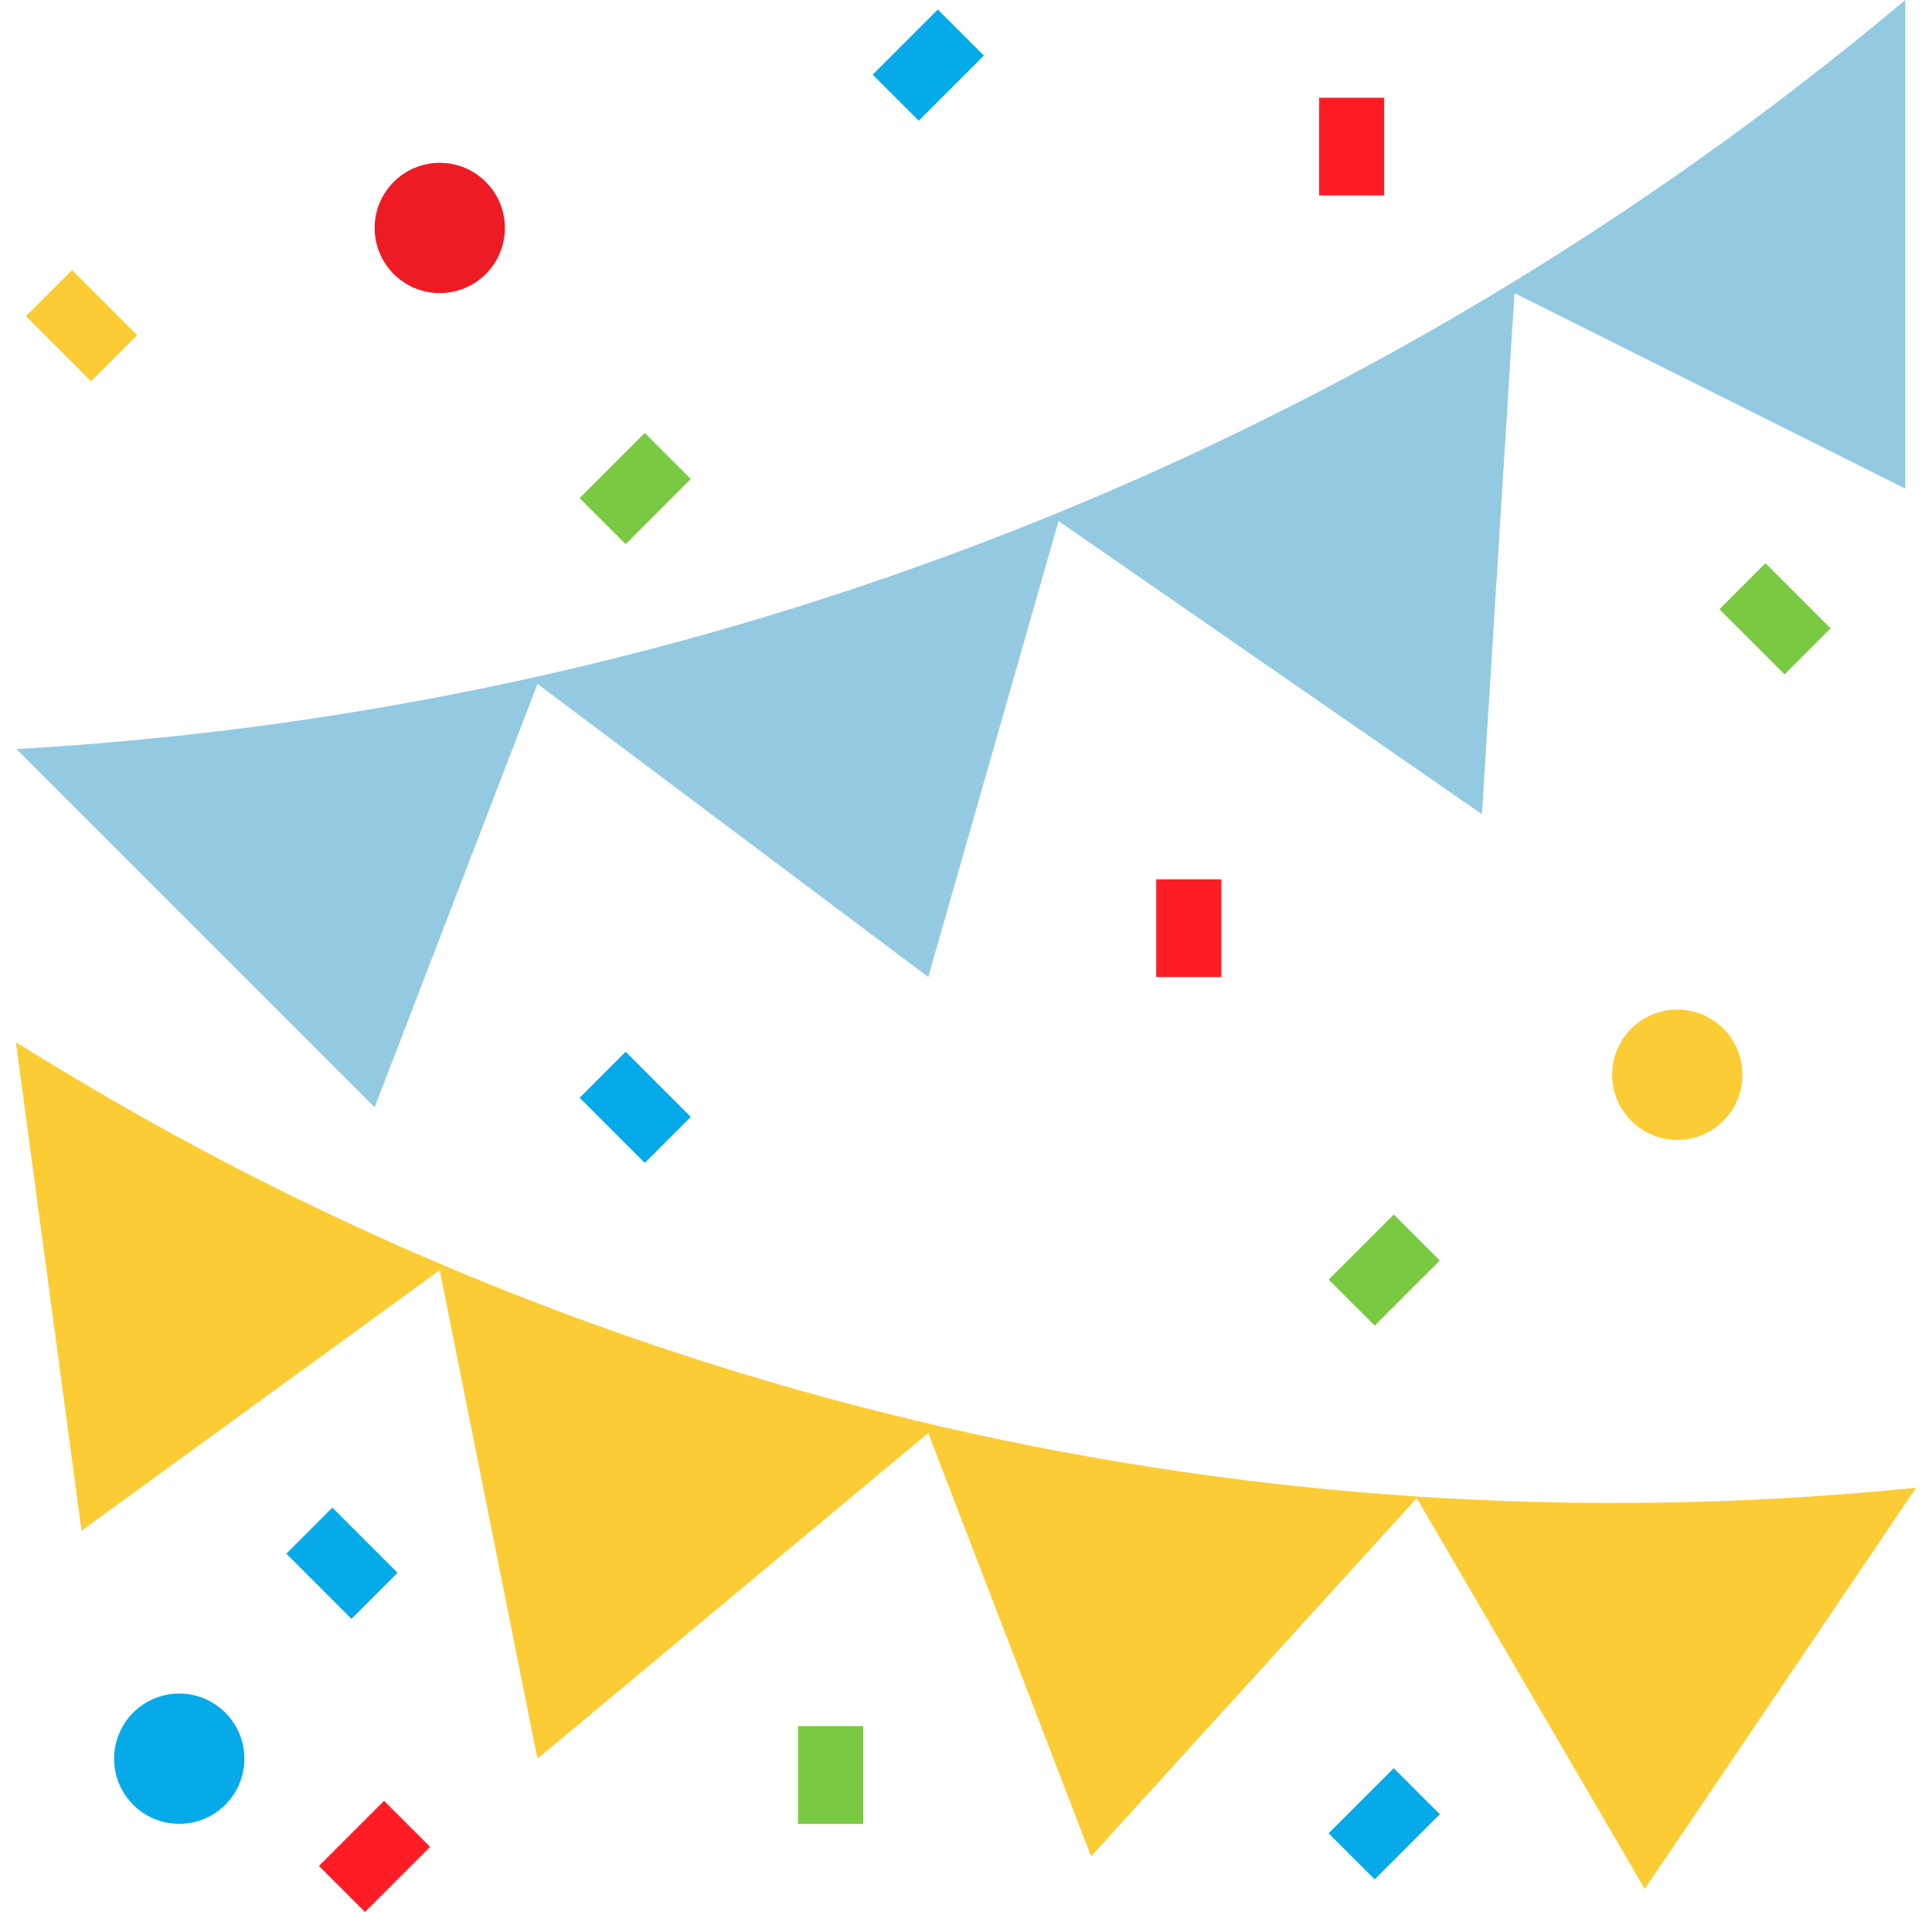 <svg width="96" height="95" viewBox="0 0 96 95" fill="none" xmlns="http://www.w3.org/2000/svg">
<g clip-path="url(#clip0_471_19525)">
<path d="M94.672 0C94.133 0.45 93.594 0.896 93.054 1.34C67.052 22.607 35.012 35.146 1.481 37.178L0.816 37.219L18.617 55.019L26.708 33.982L46.126 48.546L52.599 25.891L73.636 40.455L75.254 14.564L94.672 24.273V0Z" fill="#93CAE2"/>
<path d="M0.787 51.781C1.365 52.141 1.944 52.498 2.527 52.849C30.109 69.685 62.415 77.102 94.578 73.983L95.211 73.92L81.725 93.855L70.397 74.436L54.215 92.236L46.124 71.2L26.706 87.382L21.851 63.109L4.051 76.054L0.789 51.781" fill="#FBCC34"/>
<path d="M83.344 56.637C85.131 56.637 86.58 55.188 86.58 53.401C86.58 51.613 85.131 50.164 83.344 50.164C81.556 50.164 80.107 51.613 80.107 53.401C80.107 55.188 81.556 56.637 83.344 56.637Z" fill="#FBCC34"/>
<path d="M8.906 90.621C10.694 90.621 12.143 89.172 12.143 87.385C12.143 85.597 10.694 84.148 8.906 84.148C7.119 84.148 5.67 85.597 5.67 87.385C5.67 89.172 7.119 90.621 8.906 90.621Z" fill="#06AAE9"/>
<path d="M21.852 14.563C23.639 14.563 25.088 13.114 25.088 11.326C25.088 9.539 23.639 8.09 21.852 8.09C20.064 8.09 18.615 9.539 18.615 11.326C18.615 13.114 20.064 14.563 21.852 14.563Z" fill="#ED1C24"/>
<path d="M1.289 15.707L3.578 13.418L6.814 16.654L4.525 18.942L1.289 15.707Z" fill="#FBCC34"/>
<path d="M65.543 4.855H68.779V9.71H65.543V4.855Z" fill="#FF1D25"/>
<path d="M43.363 3.709L46.599 0.473L48.888 2.761L45.652 5.997L43.363 3.709Z" fill="#06AAE9"/>
<path d="M28.801 24.748L32.037 21.512L34.325 23.8L31.089 27.036L28.801 24.748Z" fill="#7AC943"/>
<path d="M85.438 30.273L87.726 27.984L90.962 31.22L88.674 33.509L85.438 30.273Z" fill="#7AC943"/>
<path d="M57.453 43.691H60.69V48.546H57.453V43.691Z" fill="#FF1D25"/>
<path d="M66.019 63.58L69.255 60.344L71.544 62.632L68.308 65.868L66.019 63.58Z" fill="#7AC943"/>
<path d="M28.801 54.546L31.089 52.258L34.325 55.494L32.037 57.782L28.801 54.546Z" fill="#06AAE9"/>
<path d="M39.652 85.766H42.889V90.62H39.652V85.766Z" fill="#7AC943"/>
<path d="M14.227 77.199L16.515 74.91L19.751 78.146L17.463 80.435L14.227 77.199Z" fill="#06AAE9"/>
<path d="M15.848 92.713L19.084 89.477L21.372 91.765L18.136 95.001L15.848 92.713Z" fill="#FF1D25"/>
<path d="M66.019 91.091L69.255 87.856L71.544 90.144L68.308 93.38L66.019 91.091Z" fill="#06AAE9"/>
</g>
<defs>
<clipPath id="clip0_471_19525">
<rect width="95" height="95" fill="white" transform="translate(0.5)"/>
</clipPath>
</defs>
</svg>

